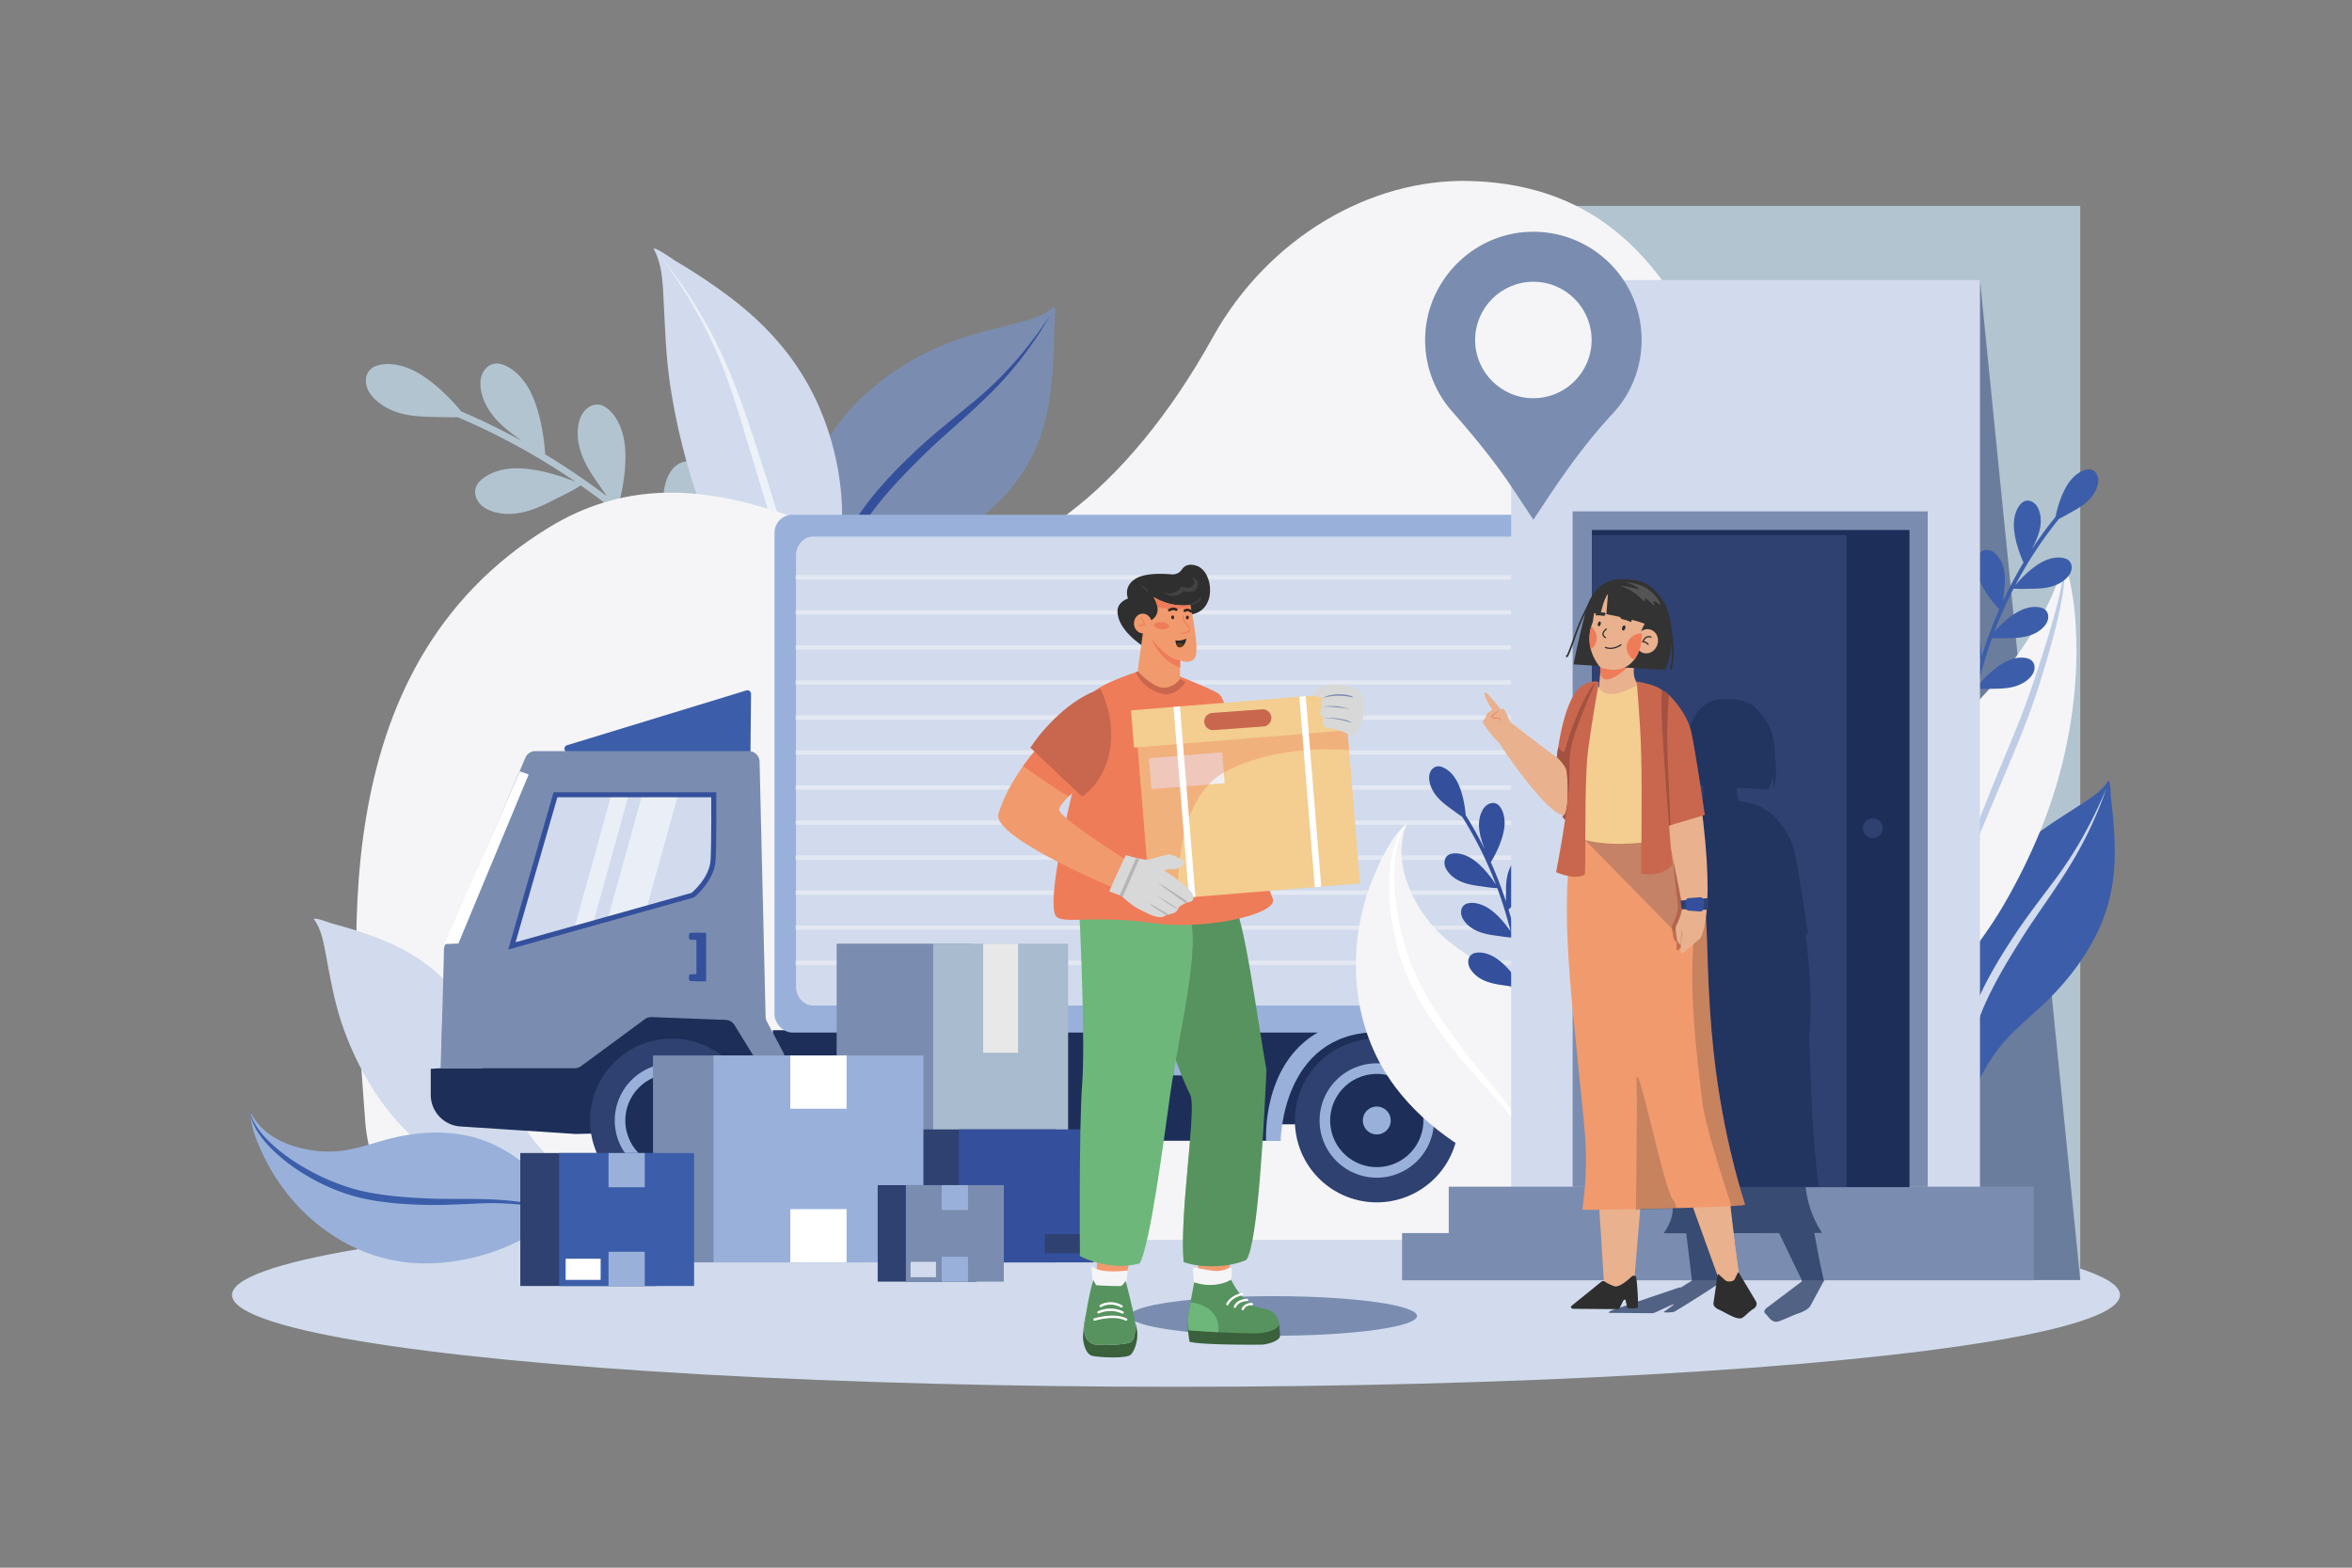 <svg xmlns="http://www.w3.org/2000/svg" xmlns:xlink="http://www.w3.org/1999/xlink" viewBox="0 0 4680 3120"><rect x="0" y="0" width="4680" height="3120" fill="#808080" stroke="none"/><defs><style>.cls-1{fill:none;}.cls-2{isolation:isolate;}.cls-3,.cls-9{fill:#fff;}.cls-3{opacity:0;}.cls-4{fill:#7a8db0;}.cls-5{fill:#34509c;}.cls-6{fill:#b2c4d0;}.cls-7{fill:#d1dbed;}.cls-8{opacity:0.6;}.cls-10{opacity:0.54;}.cls-10,.cls-28,.cls-44,.cls-52{mix-blend-mode:multiply;}.cls-11{fill:#2f4171;}.cls-12,.cls-39{fill:#f5f5f7;}.cls-13{fill:#99b1da;}.cls-14{fill:#3c5eaa;}.cls-15{fill:#1d2f59;}.cls-16,.cls-44{opacity:0.5;}.cls-17{clip-path:url(#clip-path);}.cls-18{opacity:0.55;}.cls-19{fill:#7b7b7b;}.cls-20{fill:#333;}.cls-21{opacity:0.7;}.cls-22{fill:#e9b18e;}.cls-23{fill:#ef7c59;}.cls-24{fill:#c8674d;}.cls-25{fill:#a35140;}.cls-26{fill:#2e2e2e;}.cls-27{fill:#f19a6d;}.cls-28{opacity:0.21;}.cls-29{fill:#282828;}.cls-30{fill:#1e274d;}.cls-31{fill:#f3ce90;}.cls-32{fill:#2b2b2b;}.cls-33{fill:#545454;}.cls-34{fill:#a9bbce;}.cls-35{fill:#e8e8e8;}.cls-36{fill:#d4d4d4;}.cls-37{fill:#5d5d5d;}.cls-38{fill:#525252;}.cls-39,.cls-40,.cls-41{fill-rule:evenodd;}.cls-40{fill:#3a603c;}.cls-41,.cls-43{fill:#57935e;}.cls-42{fill:#6eb77a;}.cls-45{fill:#4d4d4d;}.cls-46{fill:#2f2f2f;}.cls-47{fill:#424242;}.cls-48{fill:#38261f;}.cls-49{fill:#292929;}.cls-50{fill:#603813;}.cls-51{fill:#f0f0f0;}.cls-52{opacity:0.35;}.cls-53{fill:#bbb;}.cls-54{fill:#d8d8d8;}.cls-55{fill:#b5b5b5;}</style><clipPath id="clip-path"><path class="cls-1" d="M1415.17,1586.75H1109.06l-83.14,288.46,350.2-98.25s35.89-29.6,37.79-65.5S1415.17,1586.75,1415.17,1586.75Z"/></clipPath></defs><title>07</title><g class="cls-2"><g id="_07" data-name="07"><rect id="_07-2" data-name="07" class="cls-3" width="4680" height="3120"/><path class="cls-4" d="M1648.66,1369.94c-10.47-35.76-4.79-74.9,10.08-109.07,18.63-42.8,48.62-80.61,84.94-109.78,38-30.52,83.68-47.22,126.65-69.25,52.87-27.11,101.68-63,140.09-108.38,52.49-62,74-132.46,82-211.84,3.53-35,5-70.27,5.25-105.46,0-7.7,4.84-40.1-.55-46.35-19.56,21-54.24,28.06-80.79,34.83-55.63,14.19-109,26.79-161.19,51.54-52.55,24.91-101.76,57.36-143.58,97.91C1587.92,914,1552.2,1098.7,1598.47,1261.74,1608.78,1298.07,1622.58,1341.33,1648.66,1369.94Z"/><path class="cls-5" d="M2089.69,627.15A733.69,733.69,0,0,1,2025.51,722q-18,22.43-37.74,43.35l-4.94,5.22-5,5.15-5,5.12-5.15,5c-6.87,6.7-13.74,13.37-20.73,19.92-27.84,26.33-57,51-84.82,76.69q-10.44,9.63-20.59,19.5c-6.79,6.61-13.57,13.27-20.25,20-13.41,13.41-26.57,27-39.28,41-6.39,6.95-12.62,14-18.76,21.16s-12.08,14.43-17.9,21.8-11.51,14.88-16.9,22.47-10.56,15.39-15.48,23.34A561.82,561.82,0,0,0,1664,1153q-4.87,13.24-9.08,26.72c-2.81,9-5.42,18-7.75,27.14a440.54,440.54,0,0,0-10.81,55.39c-2.3,18.66-3.48,37.54-2,56.31a157.36,157.36,0,0,0,4.4,27.86,98.87,98.87,0,0,0,10.63,26.25c-5.88-7.55-10.18-16.31-13.52-25.35a161.51,161.51,0,0,1-7-28.11,232.64,232.64,0,0,1-2.6-28.88q-.46-14.49.5-29c2.6-38.59,10.83-76.63,22.87-113.34a531.79,531.79,0,0,1,21-54,493.85,493.85,0,0,1,27-51.51c5-8.31,10.26-16.52,15.88-24.48s11.41-15.67,17.37-23.31c11.91-15.25,24.62-29.79,37.68-44q9.84-10.56,20-20.81c6.75-6.84,13.56-13.61,20.48-20.23s13.87-13.22,20.88-19.76,14.26-12.92,21.49-19.24c29-25.15,59-48.67,88.22-73C1998.07,749.25,2047.9,691,2089.69,627.15Z"/><path class="cls-6" d="M1237.69,1252.67c-22.16-10.71-33.91-37.12-14.62-56.27,19.55-19.39,50.72-26.07,77.32-25.35,37.15,1,78.43,12.94,113.73,27.28a1446.12,1446.12,0,0,0-116.65-118.88c-16.12,9.91-33.11,17.75-49.93,26.42-20.22,10.42-41.16,20-63.61,24.45-22.09,4.37-46.24,3.25-66.75-6.66-22.16-10.71-33.91-37.12-14.62-56.26,19.55-19.4,50.72-26.08,77.31-25.36,32.63.88,68.41,10.22,100.58,22.18a1418,1418,0,0,0-125-98.1c-17.7,11.63-36.65,20.14-55.36,29.78-20.22,10.42-41.16,20-63.61,24.45-22.1,4.36-46.24,3.25-66.76-6.66-22.15-10.71-33.9-37.12-14.61-56.27,19.55-19.4,50.72-26.07,77.31-25.35,36.88,1,77.83,12.76,113,26.95a1353.36,1353.36,0,0,0-234.55-128.7c-16.85.61-33.56-.35-50.47-.6-22.75-.34-45.74-1.74-67.63-8.41C771.19,814.74,750.42,802.38,737,784c-14.5-19.89-12.41-48.71,13.63-56.51,26.38-7.89,57,.92,80.13,14.08,32.16,18.32,62.82,48.12,87.15,77.28a1341.29,1341.29,0,0,1,120.59,58.82c-2.56-1.9-5.1-3.8-7.69-5.67-18.45-13.31-36.49-27.63-50.6-45.64-13.9-17.72-23.84-39.75-24.29-62.53-.48-24.61,17.74-47,43.55-38.51,26.15,8.64,46.21,33.41,57.61,57.45,17,35.88,25.06,81.61,27.78,121.49a1405.72,1405.72,0,0,1,122.64,83.26c-6.16-8.76-12.07-17.7-18.27-26.52-13.09-18.61-25.46-38-32.92-59.67-7.34-21.3-9.53-45.36-2.52-67,7.59-23.42,32.14-38.67,53.74-22.17,21.89,16.71,32.76,46.68,35.68,73.12,4.23,38.24-2.54,82.44-12.48,120.24a1448.16,1448.16,0,0,1,126.09,112.19c-6.94-15.4-12.38-31.26-18.55-47-8.27-21.19-15.66-43-17.75-65.8-2-22.42,1.55-46.32,13.53-65.71,13-20.93,40.42-29.89,57.47-8.72,17.28,21.45,20.7,53.14,17.23,79.52-5.17,39.37-23.22,82.15-42.58,117.12,29,29.48,148.41,166.73,174.76,198.57q-4.2,5.33-8.24,10.79c-6.46-7.89-104.85-122.16-111.5-129.88-17.06,10.9-35.2,19.16-53.14,28.4-20.22,10.43-41.16,20-63.61,24.46C1282.35,1263.69,1258.2,1262.59,1237.69,1252.67Z"/><path class="cls-7" d="M1732.39,1442.05c-9-11.06-16.34-23.88-23-39.52S1697,1368.7,1692,1348.79a711.72,711.72,0,0,1-14.47-77.35c-3.6-26.49-6-53.56-6.94-80.55-2.21-56.37,5.43-109.62,5.09-166.06-.4-69.38-15-143.66-45.32-214a505.85,505.85,0,0,0-78.26-126c-30.81-36.54-65.77-68.07-103.78-96.48a1128.85,1128.85,0,0,0-102.42-67.9c-7.53-4.53-38.6-27.49-45.61-25.7,17.4,30.83,18.31,68.6,19.93,98.2,3.39,62,4.61,120.46,15,184.45a1286.74,1286.74,0,0,0,46.16,192,1019.9,1019.9,0,0,0,117.64,244c11.73,17.5,23.43,34.41,35.87,50.54,12.09,16.22,24.9,31.68,37.67,46.57,3.21,3.72,6.52,7.38,9.81,11s6.46,7.24,9.78,10.8c6.77,7.09,13.21,14.1,20.09,20.89,13.42,13.54,27.71,27,41.31,38.17,12.27,10.12,25,20.29,38,29.07S1717.87,1436.75,1732.39,1442.05Z"/><g class="cls-8"><path class="cls-9" d="M1316.07,511.74c58.21,73.13,106.18,154.4,139.83,238.48,17.28,41.9,31.34,84.25,45.13,126.18,13.48,41.9,27.35,83.71,39.75,125.22q4.74,15.48,9.51,31c3.08,10.37,6.34,20.59,9.57,30.82,6.3,20.51,12.68,40.85,19.49,60.86,13.84,40,28.81,79.42,44.62,117.93,15.55,38.63,31.55,76.55,49.11,113.31,9.07,18.34,17.53,35.44,26.87,50.35a171.59,171.59,0,0,0,14.9,20.79,83.33,83.33,0,0,0,18.89,17.06,86.78,86.78,0,0,1-21-15.54,173.39,173.39,0,0,1-16.8-19.81,439.4,439.4,0,0,1-30.46-48.78c-19.77-36.19-37.09-73.89-54.11-112.39-16.73-38.6-33-78.08-47.21-118.91s-26.73-82.27-39.26-124c-12.86-42.49-25.53-84.36-38.1-125.92-12.59-42.23-25.47-84.44-40.49-126.36a876.42,876.42,0,0,0-55.84-123.36A1110,1110,0,0,0,1316.07,511.74Z"/></g><ellipse class="cls-7" cx="2340" cy="2577.25" rx="1878.3" ry="182.75"/><ellipse class="cls-4" cx="2533.84" cy="2619.01" rx="285.72" ry="39.42"/><rect class="cls-6" x="3003.39" y="409.78" width="1135.91" height="2137.78"/><g class="cls-10"><polygon class="cls-11" points="4139.31 2547.55 3939.74 557.38 3749.33 2547.55 4139.31 2547.55"/></g><path class="cls-12" d="M3903.35,1174.83c0-113,17.5-479.84-261-305.3-267.54,167.65-179.94-494.09-716.73-509.34-199.67-5.67-403.21,114.18-512.4,311.1-170.79,308-397.64,474.63-579.49,445.29-175.34-28.29-451.39-244-741.13-67.1-461.48,281.75-387.8,865.55-366,1180.65C735.62,2361,820.83,2467.7,943.1,2467.7H3682c122.28,0,221.4-106.36,221.4-237.57Z"/><path class="cls-7" d="M1207.13,2358.68c-28.47,1.49-59.06-11.21-85.43-30.6-33-24.27-61.77-57-83.49-93.37-22.74-38-34.35-79.62-50.24-120-19.56-49.76-46.18-97.89-80.55-139.25-47-56.51-101.7-88.82-163.85-111.64-27.43-10.07-55.09-18.49-82.76-25.82-6-1.6-31.37-12.19-36.46-9,15.83,20.63,20.26,51.08,24.7,74.68,9.31,49.42,17.44,96.62,35.16,145.35,17.84,49,41.72,96.8,72.21,140,90.15,127.82,234.21,195.24,364,189.64C1149.28,2377.45,1183.77,2374.69,1207.13,2358.68Z"/><path class="cls-13" d="M498.76,2214c12.34,26,35.75,45.71,61.9,57.8,32.77,15.13,69.53,21.54,105.5,19.71,37.65-1.92,72.61-15.76,108.74-25.13,44.48-11.53,91.13-15.88,136.63-9.45,62.17,8.78,110.85,38.44,156.27,80.17,20.06,18.41,39,38,57.27,58.21,4,4.41,23.41,20.66,23.51,27-22.07-2-45.75,11.69-64.56,21.43-39.42,20.41-76.71,40.56-119.58,53.12-43.16,12.64-88.25,19.2-133.26,17.29-133-5.66-248.65-94-305.77-211.9C512.69,2276.05,498.41,2244,498.76,2214Z"/><path class="cls-14" d="M1135.39,2416.19c-57-15.36-115.7-23.39-174.35-21.29-29.35,1-58.77,2.85-88.46,3.24-7.42.07-14.85.1-22.3-.07s-14.8-.37-22.21-.67-14.82-.67-22.23-1.15-14.83-1.05-22.24-1.74c-14.82-1.46-29.64-3.33-44.36-6-7.37-1.34-14.67-2.81-22-4.53s-14.58-3.75-21.76-6a378.72,378.72,0,0,1-42.06-15.87,414.29,414.29,0,0,1-39.94-20.39c-25.82-15-50.14-32.75-71.48-53.7a223.51,223.51,0,0,1-15.2-16.48,179.69,179.69,0,0,1-13.35-18A125.28,125.28,0,0,1,503,2233.7a72.86,72.86,0,0,1-5.23-21.59,76.21,76.21,0,0,0,7.37,20.62A121.31,121.31,0,0,0,517,2251.08c8.79,11.6,19.19,21.89,30.11,31.49A340,340,0,0,0,581.79,2309q9.06,6.11,18.44,11.69t19,10.76a433.62,433.62,0,0,0,80.27,33.33c6.93,2.07,13.92,3.89,20.94,5.52s14.17,3,21.31,4.29,14.34,2.35,21.55,3.38,14.45,1.85,21.71,2.58c14.51,1.52,29.1,2.59,43.74,3.45,7.31.44,14.65.8,22,1.12s14.6.55,21.92.68c29.28.55,58.8-.22,88.41.67,7.4.19,14.8.51,22.21.85l5.56.25,5.56.36,5.55.38,5.54.47q22.15,2,44.08,5.63A568.11,568.11,0,0,1,1135.39,2416.19Z"/><path class="cls-14" d="M1494.44,1381.16l-1.17,116.36H1130.55c-8.1,0-10.27-11.16-2.77-14.2l356.53-109A7.37,7.37,0,0,1,1494.44,1381.16Z"/><path class="cls-15" d="M877.28,2125.89l-20.16,1.27V2179A63.05,63.05,0,0,0,916,2241.87l229.56,15,400.56-10.07-3.78-151.17-104.54-134.79-312.4,86.93Z"/><rect class="cls-15" x="1537.78" y="2130.93" width="1008.59" height="139.41" transform="translate(4084.15 4401.27) rotate(180)"/><rect class="cls-15" x="2526.22" y="2107" width="608.42" height="130.59" transform="translate(5660.85 4344.58) rotate(180)"/><rect class="cls-15" x="1537.78" y="2050.32" width="1626.68" height="85.65" transform="translate(4702.23 4186.29) rotate(180)"/><rect class="cls-13" x="1541.13" y="1024.44" width="1748.45" height="1030.54" rx="35.76" transform="translate(4830.72 3079.41) rotate(180)"/><path class="cls-7" d="M1617.84,2001.2h1595c18.72,0,33.89-16.88,33.89-37.73V1105.66c0-20.84-15.17-37.73-33.89-37.73h-1595c-18.71,0-33.89,16.89-33.89,37.73v857.81C1584,1984.32,1599.13,2001.2,1617.84,2001.2Z"/><g class="cls-16"><path class="cls-12" d="M3246.76,1153.35H1582.84v-8.63H3246.76Zm0,61.1H1582.84v8.63H3246.76Zm0,69.73H1582.84v8.63H3246.76Zm0,69.73H1582.84v8.63H3246.76Zm0,69.73H1582.84v8.63H3246.76Zm0,69.73H1582.84V1502H3246.76Zm0,69.73H1582.84v8.63H3246.76Zm0,69.74H1582.84v8.63H3246.76Zm0,69.73H1582.84v8.63H3246.76Zm0,69.73H1582.84v8.63H3246.76Zm0,69.73H1582.84v8.63H3246.76Zm0,69.73H1582.84v8.63H3246.76Z"/></g><path class="cls-4" d="M1489.8,1494.79H1065.36a21.62,21.62,0,0,0-19.86,13.08L885.21,1881.48a21.6,21.6,0,0,0-1.74,8l-5.61,214.28a21.61,21.61,0,0,0,21.6,22.17h244.08a21.6,21.6,0,0,0,12.81-4.21l126.77-93.35a21.6,21.6,0,0,1,13.62-4.18l147.21,5.57a21.6,21.6,0,0,1,17.58,10.26l46.41,75.36a21.6,21.6,0,0,0,17.77,10.26l13,.38a21.61,21.61,0,0,0,19.72-31.71l-32.52-61.38a21.67,21.67,0,0,1-2.51-9.61l-12-507.39A21.61,21.61,0,0,0,1489.8,1494.79Z"/><path class="cls-5" d="M1380.89,1786.08l1.64-1.35c1.6-1.32,39.34-32.87,41.44-72.74,1.88-35.79,1.3-121.68,1.27-125.32l-.07-10H1101.48l-90.25,313.14Z"/><path class="cls-7" d="M1415.17,1586.75H1109.06l-83.14,288.46,350.2-98.25s35.89-29.6,37.79-65.5S1415.17,1586.75,1415.17,1586.75Z"/><g class="cls-17"><g class="cls-18"><polygon class="cls-9" points="1166.44 1886.7 1131.91 1886.66 1228.9 1537.17 1263.42 1537.21 1166.44 1886.7"/></g><g class="cls-18"><polygon class="cls-9" points="1265.45 1883.68 1194.17 1883.64 1291.15 1534.16 1362.43 1534.2 1265.45 1883.68"/></g></g><path class="cls-11" d="M1174.14,2230a162.93,162.93,0,1,0,162.93-162.92A162.93,162.93,0,0,0,1174.14,2230Z"/><path class="cls-13" d="M1223.27,2230a113.8,113.8,0,1,0,113.8-113.79A113.8,113.8,0,0,0,1223.27,2230Z"/><path class="cls-15" d="M1244.27,2230a92.8,92.8,0,1,0,92.8-92.8A92.8,92.8,0,0,0,1244.27,2230Z"/><path class="cls-13" d="M1309.35,2230a27.72,27.72,0,1,0,27.72-27.72A27.72,27.72,0,0,0,1309.35,2230Z"/><path class="cls-11" d="M2576.59,2230a162.92,162.92,0,1,0,162.93-162.92A162.93,162.93,0,0,0,2576.59,2230Z"/><path class="cls-13" d="M2625.72,2230a113.8,113.8,0,1,0,113.8-113.79A113.8,113.8,0,0,0,2625.72,2230Z"/><circle class="cls-15" cx="2739.52" cy="2230.03" r="92.8" transform="translate(-441.43 693.95) rotate(-13.37)"/><path class="cls-13" d="M2711.81,2230a27.71,27.71,0,1,0,27.71-27.72A27.71,27.71,0,0,0,2711.81,2230Z"/><path class="cls-13" d="M2960.81,2262.57h-32.76s-3.14-212.89-190.84-208.48-188.95,216.66-188.95,216.66h-29s-15.11-240,217.3-244.37S2960.81,2262.57,2960.81,2262.57Z"/><rect class="cls-5" x="3111.97" y="2116.45" width="93.22" height="81.88" transform="translate(6317.15 4314.77) rotate(180)"/><rect class="cls-13" x="2981.38" y="2036.04" width="92.38" height="109.28" transform="translate(6055.14 4181.36) rotate(180)"/><rect class="cls-13" x="2334.74" y="2036.04" width="92.38" height="104.24" transform="translate(4761.86 4176.32) rotate(180)"/><rect class="cls-13" x="2007.22" y="2036.04" width="92.38" height="104.24" transform="translate(4106.81 4176.32) rotate(180)"/><rect class="cls-13" x="1679.7" y="2036.04" width="92.38" height="104.24" transform="translate(3451.78 4176.32) rotate(180)"/><polygon class="cls-9" points="1034.32 1535.1 1051.96 1541.39 912.13 1877.73 884.41 1879 1034.32 1535.1"/><rect class="cls-19" x="3184.18" y="2114.04" width="34.01" height="86.08" transform="translate(6402.37 4314.15) rotate(180)"/><path class="cls-4" d="M880.42,2012.42h0c38.59-12.7,78.3,16.11,78.19,56.74l-.09,32.7v24.77H876.64Z"/><rect class="cls-5" x="1385.76" y="1856.43" width="19.32" height="96.58" transform="translate(2790.84 3809.44) rotate(180)"/><rect class="cls-5" x="1370.86" y="1856.43" width="21.63" height="14.07" rx="4.27" transform="translate(2763.34 3726.93) rotate(180)"/><path class="cls-5" d="M1375.13,1938.73h13.09a4.26,4.26,0,0,1,4.26,4.26v5.53a4.27,4.27,0,0,1-4.27,4.27h-13.1a4.26,4.26,0,0,1-4.26-4.26V1943A4.27,4.27,0,0,1,1375.13,1938.73Z" transform="translate(2763.34 3891.53) rotate(180)"/><path class="cls-12" d="M2800.28,1638.24c-14.36,30.66-14.7,66.6-6.08,99.35,10.79,41,32.48,79.13,61.05,110.37,29.9,32.69,68.6,54,104.12,79.76,43.73,31.69,82.57,70.72,110.78,116.78,38.54,62.91,48.07,129.22,44.23,201.62-1.69,32-5.22,63.8-9.92,95.44-1,6.91-1.22,36.68-6.92,41.54-14.66-21.53-44.83-32.72-67.73-42.49-48-20.45-94.15-39.18-137.6-68.65-43.74-29.66-83.42-65.63-115.35-107.84-94.4-124.83-100.85-295.68-36.67-435.68C2754.49,1697.26,2772.89,1660.31,2800.28,1638.24Z"/><path class="cls-9" d="M3093.28,2366.51c-28.68-63.11-65.34-122.37-111.12-174-22.86-25.87-46.55-51.15-69.11-77.77-5.61-6.67-11.2-13.39-16.62-20.26s-10.73-13.69-16-20.63-10.48-13.94-15.59-21-10.14-14.23-15.06-21.47c-9.76-14.52-19.15-29.35-27.73-44.7-4.3-7.68-8.43-15.4-12.37-23.34s-7.51-16-10.87-24.19a449.05,449.05,0,0,1-17.08-50,485.09,485.09,0,0,1-11.38-51.46c-5.72-34.63-7.83-69.94-4.81-105q1.14-13.12,3.57-26.1a211,211,0,0,1,6.35-25.58,146.38,146.38,0,0,1,10.21-24.26,85.91,85.91,0,0,1,15.66-20.9,89.64,89.64,0,0,0-13.18,22.11,142.47,142.47,0,0,0-7.82,24.41c-3.93,16.64-5.49,33.77-6,50.84a400.32,400.32,0,0,0,2,51.24q1.26,12.78,3.2,25.46t4.45,25.25a509.94,509.94,0,0,0,29.83,97.69c3.31,7.83,6.89,15.52,10.67,23.11s7.86,15.1,12.05,22.52,8.6,14.77,13.05,22.06,9.14,14.48,13.91,21.61c9.47,14.3,19.41,28.32,29.59,42.23,5.07,6.95,10.24,13.88,15.42,20.76s10.42,13.64,15.78,20.37c21.41,27,44.19,53.13,65.53,80.64,5.37,6.85,10.61,13.79,15.85,20.77l3.93,5.22,3.83,5.31,3.8,5.31,3.72,5.38q14.82,21.54,27.88,44.17A666.9,666.9,0,0,1,3093.28,2366.51Z"/><path class="cls-14" d="M3923.39,2292.51c-12.09-25.83-11.81-59-3.76-90.67,10.08-39.73,29.65-78.69,55.14-112.47,26.67-35.35,60.87-61.75,92.35-91.68,38.76-36.83,73.36-79.59,98.76-127,34.71-64.76,44.08-127.62,41.86-193.79-1-29.2-3.57-58-7.18-86.39-.79-6.21-.49-33.66-5.41-37.16-13.16,22.43-39.72,38-59.92,51-42.3,27.2-83,52.47-121.47,87.22-38.73,35-74,75-102.61,119.54-84.56,131.59-92.88,290.42-38.92,408.55C3884.26,2246,3899.77,2276.87,3923.39,2292.51Z"/><path class="cls-7" d="M4191.17,1569.43q-8.23,23.8-18,47.09t-21,45.92q-11.31,22.59-24,44.5c-4.26,7.28-8.58,14.52-13.07,21.67s-9,14.27-13.6,21.33c-18.24,28.36-37.77,55.75-56.42,83.49-9.38,13.87-18.37,27.81-27.27,42s-17.64,28.39-26.08,42.77-16.63,28.85-24.23,43.61-14.95,29.66-21.34,44.82a574,574,0,0,0-30.19,94.46q-5.6,24.22-9,48.91c-.58,4.11-1.08,8.22-1.55,12.34s-.92,8.25-1.3,12.38c-.73,8.26-1.23,16.54-1.45,24.83-.3,16.55.08,33.21,2.91,49.52a125.51,125.51,0,0,0,6.21,24c2.91,7.73,6.84,15.19,12.57,21.38a51.29,51.29,0,0,1-8.59-9.3,74.38,74.38,0,0,1-6.59-10.94,129.71,129.71,0,0,1-8.74-24,214.87,214.87,0,0,1-4.71-25.12c-1.12-8.45-1.79-17-2.1-25.45-1.25-34,2.16-68.06,8.53-101.44,3.24-16.69,7.2-33.25,12-49.58a493.44,493.44,0,0,1,16.85-48.27c13.11-31.6,29.27-61.46,46.66-90.49q13.13-21.71,27-42.82c4.63-7,9.28-14.06,14.08-21s9.68-13.86,14.6-20.7c19.76-27.34,40.34-53.84,60.19-80.79a779.66,779.66,0,0,0,53.88-84.55q12.19-21.95,23.1-44.62T4191.17,1569.43Z"/><path class="cls-12" d="M4103,1110.66c-.38,12.91-2.83,26-7.25,40.53a349.88,349.88,0,0,1-18.59,46.86,654.75,654.75,0,0,1-33.47,61.06c-12.33,20.11-25.76,39.86-40,58.73-29.67,39.5-63.86,71-94.76,109.43-38,47.24-69.73,106.27-89.28,172.13a489,489,0,0,0-19.89,132.23c-.63,43.22,4.13,85.53,12.53,127.55a1090.78,1090.78,0,0,0,27.4,107.39c2.28,7.57,9.28,41.75,14.71,44.74,6-31.32,26.23-57.45,41.52-78.47,32-44,63.48-84.36,92.2-133.9a1187.39,1187.39,0,0,0,76.6-157.71,973.12,973.12,0,0,0,60-235.76c2.23-18.88,4.14-37.36,5.16-55.74,1.29-18.23,1.69-36.38,1.82-54.12,0-4.44-.06-8.91-.14-13.34s-.09-8.78-.23-13.18c-.38-8.86-.6-17.47-1.21-26.19-1-17.21-2.65-34.91-5.11-50.62-2.19-14.2-4.64-28.72-8.06-42.48S4109.29,1123,4103,1110.66Z"/><g class="cls-8"><path class="cls-13" d="M3853.77,1990.35c3.45-84.42,17.88-168.22,42.93-245.34,12.16-38.74,26.6-75.86,41-112.53,14.56-36.46,28.82-73.09,43.86-108.64q5.52-13.33,11.07-26.71c3.77-8.87,7.34-17.75,10.93-26.61,7.32-17.68,14.49-35.28,21.22-52.91,13.3-35.41,25.54-71.06,36.75-106.63,11.46-35.48,22.22-70.76,31.37-106.19,4.37-17.86,8.45-34.51,10.75-50.21a166.32,166.32,0,0,0,2-23,81.07,81.07,0,0,0-2.55-22.88,84.34,84.34,0,0,1,4.75,23.13,168.08,168.08,0,0,1-.28,23.5,422.67,422.67,0,0,1-7.61,51.28c-7.43,36.38-17.25,72.3-27.7,108.58-10.68,36.17-22.12,72.68-35.65,108.84s-28.44,71.75-43.53,107.55l-45.28,108.14c-15.32,36.14-30.42,72.46-44,109.85a833.21,833.21,0,0,0-32.64,117A1071.57,1071.57,0,0,0,3853.77,1990.35Z"/></g><path class="cls-14" d="M4043,1344c8.62-11.73,7.45-28.78-7.93-33.45-15.59-4.73-33.73.41-47.43,8.14-19.14,10.81-37.42,28.47-51.91,45.73a857.82,857.82,0,0,1,28.08-94.42c11.18.72,22.22.12,33.42,0,13.45-.15,27.05-.93,40-4.83,12.76-3.83,25.07-11.09,33-22,8.62-11.73,7.46-28.79-7.93-33.46-15.59-4.73-33.73.41-47.43,8.15-16.81,9.48-32.93,24.27-46.43,39.42a837.71,837.71,0,0,1,38.19-85.87c12.47,1.18,24.73.39,37.18.25,13.45-.15,27.06-.93,40-4.82,12.75-3.84,25.06-11.1,33.05-22,8.61-11.73,7.45-28.78-7.94-33.45-15.58-4.73-33.72.4-47.42,8.14-19,10.72-37.16,28.2-51.59,45.35a800,800,0,0,1,87-132.18c9-4.35,17.44-9.47,26.22-14.29,11.79-6.47,23.42-13.56,33-23.11,9.44-9.39,16.88-21.6,18.8-34.94,2.07-14.41-7-28.9-22.77-25.77-16,3.18-29.55,16.26-38,29.54-11.74,18.47-19.52,42.53-24.17,64.51q-25,30.87-46.76,64.11c.82-1.69,1.62-3.39,2.46-5.09,6-12.06,11.42-24.54,13.82-37.86,2.36-13.11,1.46-27.37-4.61-39.4-6.56-13-22.29-19.69-33.42-8.08-11.28,11.75-14.91,30.25-14.22,46,1,23.46,9.49,49.6,19.1,71.19a831.71,831.71,0,0,0-41.07,77.46c.8-6.29,1.41-12.59,2.22-18.92,1.69-13.35,2.78-26.93.69-40.3-2.06-13.16-7.57-26.35-17.24-35.74-10.44-10.14-27.49-11.32-34.22,3.28-6.82,14.8-4.21,33.47,1.58,48.1,8.38,21.16,24.15,42.38,39.8,59.39a855.31,855.31,0,0,0-34.86,93.54c-.64-10-2.18-19.77-3.33-29.72-1.53-13.37-3.71-26.82-8.93-39.3-5.13-12.3-13.62-23.79-25.25-30.61-12.56-7.36-29.4-4.44-32.46,11.35-3.09,16,3.89,33.5,13,46.33,13.6,19.15,34.88,36.51,54.67,49.44-7,23.42-31.44,128.22-36.4,152.15,2.45,1.08,4.88,2.21,7.29,3.36,1.2-5.91,21-92.87,22.34-98.74,11.94,1,23.71.27,35.64.14,13.46-.15,27.06-.92,40-4.82C4022.65,1362.09,4035,1354.83,4043,1344Z"/><path class="cls-5" d="M2925,1927.15c-6.83-12.12-3.77-28.18,11.37-30.85,15.34-2.7,32,4.26,44.09,13.17,16.93,12.46,32.26,31.32,44,49.37A817,817,0,0,0,3008.7,1866c-10.69-.6-21.11-2.43-31.72-3.83-12.75-1.69-25.58-4-37.43-9.17-11.67-5.1-22.53-13.41-28.86-24.64-6.83-12.12-3.77-28.18,11.37-30.84,15.34-2.71,32,4.25,44.09,13.16,14.87,10.94,28.48,26.82,39.56,42.75a800.47,800.47,0,0,0-26.41-85.89c-12-.31-23.52-2.47-35.32-4-12.76-1.68-25.58-4-37.44-9.17-11.67-5.1-22.52-13.41-28.85-24.63-6.84-12.13-3.78-28.18,11.36-30.85,15.34-2.7,32,4.25,44.09,13.17,16.81,12.36,32,31,43.77,49a764.72,764.72,0,0,0-67.42-135.46c-8-5.15-15.47-11-23.24-16.56-10.46-7.5-20.69-15.57-28.7-25.73-7.89-10-13.55-22.44-13.84-35.33-.32-13.91,9.95-26.63,24.56-21.85,14.81,4.85,26.2,18.83,32.68,32.4,9,18.88,13.66,42.62,15.55,64q20.16,32.17,37,66.23c-.57-1.7-1.14-3.41-1.74-5.11-4.28-12.14-8-24.61-8.78-37.53-.73-12.71,1.76-26.16,8.9-36.88,7.71-11.59,23.41-16.13,32.65-3.84,9.36,12.45,10.68,30.44,8.22,45.28-3.67,22.15-14.69,46-26.3,65.39a796,796,0,0,1,30.11,78.24c0-6,.1-12.11.07-18.21-.08-12.87.45-25.88,4-38.34,3.46-12.25,10.21-24.14,20.46-32,11.08-8.43,27.4-7.59,32.12,7,4.77,14.83.15,32.26-7,45.48-10.37,19.12-27.78,37.47-44.59,51.82a819.61,819.61,0,0,1,22.37,92.79c1.74-9.39,4.34-18.51,6.56-27.83,3-12.51,6.61-25,13-36.29,6.28-11.08,15.66-21,27.48-26.15,12.77-5.55,28.42-.84,29.51,14.49,1.11,15.54-7.53,31.36-17.65,42.49-15.11,16.62-37.3,30.67-57.57,40.67,3.94,23,15.14,125.33,17.11,148.62-2.45.74-4.89,1.53-7.31,2.35-.46-5.75-9.29-90.57-9.89-96.31-11.44-.44-22.53-2.45-33.85-4-12.75-1.68-25.58-4-37.43-9.16C2942.23,1946.68,2931.37,1938.38,2925,1927.15Z"/><rect class="cls-7" x="3006.9" y="557.38" width="932.84" height="1849.4"/><rect class="cls-4" x="2882.7" y="2361.71" width="1163.95" height="96.31"/><rect class="cls-4" x="2789.81" y="2454.01" width="1256.8" height="94.01"/><rect class="cls-4" x="3129.24" y="1017.72" width="706.5" height="1344.37"/><rect class="cls-15" x="3167.58" y="1054.75" width="631.89" height="1307.89"/><rect class="cls-11" x="3167.58" y="1065.18" width="506.69" height="1297.45"/><path class="cls-11" d="M3706.88,1648.29a19.56,19.56,0,1,0,19.56-19.56A19.57,19.57,0,0,0,3706.88,1648.29Z"/><path class="cls-20" d="M3387.22,1519.22l-10.89,23.53S3374.56,1554.27,3387.22,1519.22Z"/><g class="cls-21"><path class="cls-15" d="M3599.67,2062.88c4.67-34.94,6.13-96.71-6.74-202.71l4.64-1.38s-18.37-126.11-27.13-165.23c-6.41-28.61-29.12-58.78-44.45-72.93h0c-1.75-1.62-3.41-3-4.93-4.2l-.08-.06-.79-.59-.17-.12-.67-.48-.22-.15-.59-.39-.24-.16-.53-.33-.26-.16-.48-.27-.26-.15-.44-.22-.26-.13a3.52,3.52,0,0,0-.4-.18l-.25-.11-.37-.15-.24-.08-.35-.11-.21-.06-.35-.07a.86.86,0,0,1-.17,0l-.29,0,0,0c-11.69-12.48-51.57-18.29-51.57-18.29s.08.84.22,2.39c-4.24-7-7.38-16.62-5.66-29.09l61.87,3.77a126.91,126.91,0,0,0,9.11-26.51l2,25.4s7.85-21.37,2.79-60c-.09-.69-.19-1.36-.28-2,.7-33.44-7.82-68.86-31.1-90.87-15-20.71-39.91-26.21-60.93-26-30.11-2.59-63.75,8.89-78.54,60A439.75,439.75,0,0,0,3339,1504c-2,5.7-3.73,10.61-5.27,14.85l22.95-49.47c-15.15,60.31-20.47,90.69-20.47,90.69l50.84,3.1.23.3a8.71,8.71,0,0,0,2.32,2,55,55,0,0,0,0,9.87c-1.08,12.68-2.11,24.61-2.65,30.8a28.6,28.6,0,0,1-1.56-3.29c.86-4.84,1.36-7.55,1.36-7.55l-5.85-1.67h0s-17.75-.12-30.89,10.82c-26.39,22-39.46,88.34-44.42,120.9h0c-1.48,9.76-2.24,16.48-2.41,18v.1c0,.16,0,.26,0,.26-.55,2.31-91.5-68.43-91.5-68.43l-2.84-3.71c-2.73-7.28-9.38-24-12.56-23.35a29.64,29.64,0,0,0-4.49,1.52c-13.67-17.15-29.68-36.27-31.56-34.23-4.86,5.25,13.77,33.52,13.77,33.52a9.53,9.53,0,0,1-4.86,4.85c-3.64,1.61-5.67,4-6.89,8.88s-6.07,7.68-6.88,10.5,20.87,32.77,31.14,40.18c0,0,94,143.34,130.48,146l-.21.14-.11.07a4.32,4.32,0,0,1-.73.33,3.69,3.69,0,0,1-2.21,0,15.06,15.06,0,0,0,1.71,3.46h0a19.09,19.09,0,0,0,2.06,2.56l.13.14c.21.22.43.43.65.64l.24.23.66.57.29.25.18.15c-7.71,51.49-18,104.36-18,104.36a120.66,120.66,0,0,0,23.4,7.45c-7.29,116.28,6.74,238.86,21.23,381.85h272.66C3601.59,2227.2,3604.16,2121.73,3599.67,2062.88Z"/><path class="cls-15" d="M3625.5,2453.68a206.68,206.68,0,0,1-32.66-91.32H3327.56c.13,5.25.24,10.58.3,16,.29,25.93,5.35,42.88-17.4,76.11C3312.8,2454.58,3622.12,2454,3625.5,2453.68Z"/><polygon class="cls-15" points="3629.48 2549.76 3629.16 2549.34 3620.38 2508.49 3609.79 2451.94 3539.02 2451.94 3586.13 2549.76 3629.48 2549.76"/><polygon class="cls-15" points="3427.89 2549.76 3433.22 2451.94 3354.95 2451.94 3366.8 2549.76 3427.89 2549.76"/><path class="cls-15" d="M3586.26,2548.06h43.54l-27.29,50.47c-2.41,5-11.41,11-21.88,14.6-17,5.75-38.8,17.24-45.44,17.4-12,.31-16.5-11.27-22-15.61-3.65-2.91-4.19-7.18,3.24-12.77l66.68-50.17ZM3203,2612.89l84,.65a21.88,21.88,0,0,0,8.16-2.19l26.8-12.43c7.74-3.59,11.91-3.88,5.33-.07l-16.54,12c-3.27,1.89,17.92,1.37,20.92-.35,18.62-10.67,73.5-45.56,87.41-55.28,1.68-1.17,2.15-2.14,1.33-2.58l7.92-4.58h-61l-22.41,14.23c-1.13-.29-3.41,0-6.12.88l-130,44.14C3202.45,2609.37,3198.84,2612.86,3203,2612.89Z"/></g><path class="cls-4" d="M3266.48,676.63c0-123.5-103.95-222.73-229.13-214.95-110.69,6.88-199.28,99.5-201.58,210.38a214.46,214.46,0,0,0,53.67,146.81c43.36,49.22,85,99.93,121.28,154.59l40.38,60.87L3079.89,991c39-58.84,80.86-116,129-167.74A214.45,214.45,0,0,0,3266.48,676.63Z"/><circle class="cls-12" cx="3051.1" cy="676.63" r="115.88"/><path class="cls-22" d="M2981.22,1476.19s108.09,165.35,137.44,144.64c0,0,47.26-24.11,30.33-121.16,0-9.42-.08-16,.25-17.43,0,0,7.28-95.82,23-115.66,1.73-2.18,6.95-6.23,6.25-6.4-48.1-12-67.37,90.43-80.63,146.38-.55,2.31-91.5-68.64-91.5-68.64s-48.1-63.59-51.45-60c-4.86,5.27,13.77,33.63,13.77,33.63a9.53,9.53,0,0,1-4.86,4.86c-3.64,1.62-5.67,4-6.89,8.91s-6.07,7.7-6.88,10.53S2971,1468.76,2981.22,1476.19Z"/><path class="cls-22" d="M3004.77,1437.51s-10.23-28.21-14.28-27.4-20.73,11.6-22.9,16.09c1.24,4.79,16.82,2.9,16.82,2.9s-2.12,18.75,4.53,19.37C2996.87,1449.21,3004.77,1437.51,3004.77,1437.51Z"/><path class="cls-23" d="M2984.58,1412.9l-1.17,1-1.19.95-2.37,1.93-4.79,3.73c-.79.63-1.59,1.25-2.4,1.85a20,20,0,0,0-2.15,1.8,3.64,3.64,0,0,0-1.06,1.69,1.14,1.14,0,0,0,.58,1.11,7,7,0,0,0,2.18,1.06,15,15,0,0,0,2.65.56,33.62,33.62,0,0,0,5.78.07l1.55-.1a3.32,3.32,0,0,1,2.22.56,2.15,2.15,0,0,1,.78,1.27,3.45,3.45,0,0,1,0,1.07l-.25,1.51-.57,3-.29,1.5-.35,1.5h-.18l.43-6.07.11-1.52a1.3,1.3,0,0,0-.4-1.26,2.15,2.15,0,0,0-1.38-.23l-1.51.19a29.59,29.59,0,0,1-6.1.22,14.9,14.9,0,0,1-3-.57,8.84,8.84,0,0,1-2.79-1.33,3.47,3.47,0,0,1-1-1.24,2.78,2.78,0,0,1-.19-1.59,5,5,0,0,1,1.62-2.63,18.63,18.63,0,0,1,2.42-1.87l2.5-1.73q5-3.43,10.25-6.58Z"/><path class="cls-24" d="M3175.65,1356s-17.75-.12-30.89,10.85c-35.48,29.64-46.87,139.75-46.87,139.75s13.89,13.46,18.07,23.06,7.93,98.1-7.52,93.51c4.18,12.52,26.3,18.79,35.07,12.11C3147.27,1601,3151.44,1418.16,3175.65,1356Z"/><path class="cls-25" d="M3113.45,1494.55c-1.92,6.7-10.47-4.88-13.11-6.47-1.7,11.24-2.45,18.48-2.45,18.48s13.89,13.46,18.07,23.06a36,36,0,0,1,1.63,7.89l.06.43c0,.35.09.71.13,1.08,0,.18,0,.35.07.54.05.48.11,1,.16,1.49,0,.14,0,.3,0,.44.05.42.09.85.13,1.28l.06.56c.05.55.1,1.12.15,1.69,0,.16,0,.32,0,.48,0,.49.09,1,.13,1.49,0,.17,0,.33,0,.5,0,.62.09,1.26.14,1.9l0,.47.12,1.72c0,.14,0,.28,0,.42,0,.7.09,1.4.13,2.11,0,.14,0,.28,0,.42,0,.64.07,1.29.1,2,0,.11,0,.22,0,.33,0,.75.07,1.5.1,2.25,0,.14,0,.29,0,.43,0,.7.05,1.4.08,2.11,0,.09,0,.17,0,.26,0,.78,0,1.57.07,2.37,0,.13,0,.27,0,.41,0,.76,0,1.53.06,2.3v.13c0,.81,0,1.63.05,2.46v.4c0,1.64,0,3.29,0,5,0,.14,0,.29,0,.43,0,1.65,0,3.29,0,4.93,0,.15,0,.31,0,.47,0,1.62-.07,3.24-.12,4.85,0,.16,0,.32,0,.48,0,.8-.06,1.59-.09,2.38v.1c0,.75-.08,1.49-.11,2.22l0,.53c0,.75-.09,1.5-.14,2.24,0,.11,0,.21,0,.31,0,.65-.09,1.3-.14,1.94,0,.18,0,.37,0,.56l-.18,2.09c-1.21,13.15-3.68,23.29-8,24.71-.16,1.16-.32,2.32-.49,3.49,6.66,10.14,25.45,14.66,33.36,8.63,3.76-34.23,7.93-217.08,32.14-279.28C3175.65,1356,3143.93,1388.52,3113.45,1494.55Z"/><path class="cls-22" d="M3181.31,1373c-.81,44.41,89.3.11,89.3.11s-27-15.73-18.09-50.14c2.36-9.12,4.22-17.16,6.38-23.43h-71.44C3185.87,1320.65,3181.31,1373,3181.31,1373Z"/><path class="cls-23" d="M3185.56,1318.43s45.74-1.28,58.73-2.12S3172.23,1396.36,3185.56,1318.43Z"/><path class="cls-22" d="M3269.9,2331.77l-18.18,218.33s-16,46.89-30.81,28.74-29.51-27.75-29.51-27.75L3177.59,2329Z"/><path class="cls-22" d="M3219.91,2326.19l.38,251.9.11.13a74.9,74.9,0,0,0,15.94.4c6.14-6.32,11.27-17.92,13.76-24.2-.11-.19-.2-.38-.31-.58l3.94-67.21,16.17-154.86Z"/><path class="cls-22" d="M3348.43,2346.93l73.87,204.75s16.74,14.69,22.79,14.31c11-.69,16.76-19.67,16.76-19.67l-29.68-211.94Z"/><path class="cls-22" d="M3384.25,2311.11,3447.38,2579s31.55,8.33,14.11-23.09l-27.64-236.53Z"/><path class="cls-26" d="M3186.51,2550.72l-59.22,48c-3,2.25-.87,6,3.46,6.07l87.43.71a5.1,5.1,0,0,0,4.69-2.38l6.6-13.52c1.9-3.9,5.7-4.22,5.35-.08l3.23,13c-.18,2.06,20.72,1.49,20.91-.38,1.15-11.6-1.27-49.55-3.35-60.12-.3-1.51-1.85-2.73-3.92-3h0a5.94,5.94,0,0,0-4.89,1.35c-5.9,5.71-24.77,22.89-34.82,19.41-6.74-2.33-15.47-6.51-18.19-8.91A6.23,6.23,0,0,0,3186.51,2550.72Z"/><path class="cls-26" d="M3459.91,2532.86l33.63,56.33c3.59,5.48,1.6,12-4.89,15.87-10.52,6.26-19.11,18.75-25.73,18.93-12,.33-30.54-12.26-41.37-17-7.27-3.17-13-7.81-12.06-13.89l8.36-56.5c.1-.7,1.33-1,1.94-.41l12.88,11.68c4.22,3.82,15.66,3.31,18.51-1.27,2-3.27,6.79-13.81,6.79-13.81A1.31,1.31,0,0,1,3459.91,2532.86Z"/><path class="cls-27" d="M3327.07,1606.07c25.52,45.12,48,129.65,62.69,187,17,66.52-11,304.47,82.66,604.81-21,5-311.06,11.24-323.76,9.64,13.78-103.32,5-150.81-2.75-231.45-21.51-222.55-47.34-395.33-6.89-566.24C3190.78,1607.75,3275.77,1604.54,3327.07,1606.07Z"/><g class="cls-28"><path class="cls-29" d="M3255.12,2407.8c.58-41.84,2.63-200.34,1.34-255.56-1.48-63.85,53.46,212.34,72.76,236.1a27.18,27.18,0,0,1,5.82,17.4C3308.74,2406.52,3281.12,2407.22,3255.12,2407.8Zm134.64-614.71c-7.82-30.61-17.88-68.94-29.43-104.9,11.09,42.23,21.47,103.1,12.37,164.22-16.46,110.59,8.83,289,14.93,342.32,5.21,45.6,46,170.22,57.82,205.56,14.07-.8,23.73-1.61,27-2.39C3378.74,2097.56,3406.77,1859.61,3389.76,1793.09Z"/></g><g class="cls-28"><path class="cls-30" d="M3150.63,1668.51l210,214.13s1.16-137.16-35.85-224.14Z"/></g><path class="cls-31" d="M3178.52,1360.18c1.48,4.47-55.63,141.57-53.87,185.43,1.77,44.18,1,107.38-.88,114,0,0,52.25,38.19,203.3,8.41,46.43-50.86,5.64-223.74-10-278.48,0,0-44.33-26.17-57.13-27.35C3260,1362.21,3189.79,1406.17,3178.52,1360.18Z"/><g class="cls-8"><path class="cls-25" d="M3361.53,1695.38s31.46,14.6,7.15,103.8c-1.29,4.72-2.4,10.1-1.44,14.9l5.46,38.33c.82,4.11,1.37,9.62-2.11,11.94-4.36,2.9-29.2,25.72-32.22,26.73-6.14,2.05.56-28.26-.44-44.22-.18-2.84-.86,10.11-1.24,15.77l-.75,12.46c-7.43-3.39-7.28-17.71-8.44-22.53-1.55-6.46-.29-10.6.46-12.17,3.39-7.06,9.86-21.1,10.86-33.7.6-7.42-4.6-35-8.9-86.25Z"/></g><path class="cls-22" d="M3365.54,1478.29c58.33,325.78,20.44,387.65,16.62,390.19-4.78,3.18-32,28.2-35.32,29.3-6.72,2.24.62-31-.48-48.47-.2-3.11-.94,11.08-1.35,17.29l-.83,13.66c-8.14-3.73-8-19.41-9.25-24.7-1.7-7.08-.31-11.62.51-13.34,3.72-7.74,10.8-23.13,11.9-36.93.65-8.14-54.63-272.71-64.35-311.59-13.2-52.83,3.42-113.51,22-115.56C3328.08,1375.59,3360.71,1451.31,3365.54,1478.29Z"/><polygon class="cls-11" points="3344 1792.3 3398.66 1787.39 3398.45 1810.66 3346.14 1809.6 3344 1792.3"/><path class="cls-5" d="M3382.46,1814l-22.51-1.65a5.74,5.74,0,0,1-5.27-5.66v-13.58a5.74,5.74,0,0,1,5.27-5.66l22.51-1.65c3.93-.28,7.24,2.34,7.24,5.87v16.47C3389.7,1811.65,3386.39,1814.27,3382.46,1814Z"/><path class="cls-24" d="M3308,1374.74s-16.7,30.48-14.2,96.44,18.79,174.49,18.79,174.49l79.73-23.79s-18.37-126.49-27.13-165.73S3317.17,1374.74,3308,1374.74Z"/><path class="cls-25" d="M3318.42,1512.92c-2.67-66.19.81-113.64,2.3-129.92-5.63-5.21-10.27-8.26-12.73-8.26,0,0-16.7,30.48-14.2,96.44s18.79,174.49,18.79,174.49l11.41-3.4C3322.92,1619.08,3320.78,1571.19,3318.42,1512.92Z"/><path class="cls-20" d="M3131,1322.25s6.13-35.08,23.94-104.69c25-97.6,114.71-60.69,133.64-44.54,47.33,35.08,44.55,119.16,24.5,160.36Z"/><path class="cls-20" d="M3275.71,1236.58l.27-2.32c-23.85-2.77-44.39-15.8-53.59-34-10.81-21.38-1.6-40.52,1.48-45.88l-2-1.17c-3.23,5.62-12.88,25.68-1.54,48.1C3229.85,1220.21,3251.08,1233.73,3275.71,1236.58Z"/><path class="cls-22" d="M3258,1157.23c-43.49-12-73.25,11.13-84.25,51,0,0-4.07,28-4.55,30.12-.06.27-21.1,43.48,12.88,87.3,1.91,2.47,5,3.5,8.13,4.33,65.12,17.27,74.47-47.65,74.47-47.65,1.4-3.14,32-32.69,32.95-36.09C3308.6,1206.37,3301.46,1169.22,3258,1157.23Z"/><path class="cls-20" d="M3199.5,1182.21l-3.19,40s53.83,10.22,76.4,19.21c0,0-16.76,28.08-5.5,33.38,0,0,45.73,2.11,41.46-56s-48.92-67.77-80.4-65.65-66,34.37-69.08,65.51l25.49,3.65S3191.43,1190.55,3199.5,1182.21Z"/><path class="cls-32" d="M3201.46,1291.41a24.26,24.26,0,0,1-8.45-2.22l1.11-2.11c.56.29,13.91,7,31.35-5.32l1.37,2C3216.6,1291,3207.6,1292,3201.46,1291.41Z"/><path class="cls-20" d="M3225.56,1224.35c3.38-2.78,17.81,5.51,18.39,6,4.4,3.31,2.37,6.32,1.56,7.3-.48.57-2.12-.58-6.35-2.18-9-3.4-13.15-2.55-14.55-5.62A5,5,0,0,1,3225.56,1224.35Z"/><path class="cls-20" d="M3194.18,1220.43c-1.71-3.17-14.45-.91-15-.75-4.39,1.16-4.6,3.68-4.28,4.68.18.58,1.79.21,5.51.3,7.93.2,10.82,2.12,12.84.21A4,4,0,0,0,3194.18,1220.43Z"/><path class="cls-32" d="M3194.75,1270.42c-.23-.1-5.72-2.72-6.26-7.85-.41-3.92,2.19-8,7.75-12.25l1.44,1.9c-4.77,3.61-7.12,7.1-6.82,10.09.4,3.78,4.86,5.93,4.9,6Z"/><path class="cls-22" d="M3297.87,1283c-4.11,12.82-16.83,20.2-28.41,16.48s-17.63-17.11-13.51-29.93,16.83-20.2,28.4-16.48S3302,1270.17,3297.87,1283Z"/><path class="cls-32" d="M3278.59,1283.67c-1.23-3.43-7.45-5.11-9.74-5.47l-1.51-.24.6-1.41c2.32-5.48,5.48-8.9,9.39-10.15a12.11,12.11,0,0,1,9.37,1.06l-1.25,2a9.92,9.92,0,0,0-7.42-.81c-2.89.94-5.34,3.45-7.29,7.47,2.8.67,8.6,2.54,10.1,6.71Z"/><path class="cls-23" d="M3265.09,1282.45a123.76,123.76,0,0,0,2-21.39,27.64,27.64,0,0,0-15.21,52.13C3262.69,1299,3265.09,1282.45,3265.09,1282.45Z"/><path class="cls-23" d="M3166,1247.21a86.36,86.36,0,0,0-.64,45.08,27.62,27.62,0,0,0,.64-45.08Z"/><path class="cls-32" d="M3233.87,1250.62c-.84,2.84-2.87,4.75-4.53,4.26s-2.31-3.2-1.47-6,2.87-4.76,4.53-4.27S3234.72,1247.77,3233.87,1250.62Z"/><path class="cls-32" d="M3185,1242.43c-.77,2.59-2.62,4.33-4.13,3.88s-2.11-2.91-1.34-5.5,2.62-4.33,4.13-3.89S3185.74,1239.84,3185,1242.43Z"/><path class="cls-33" d="M3236.68,1159.07c-1.58-.5,18.26.4,35.5,9.44,22.06,11.57,33.2,33.11,31.64,34.6-1.19,1.14-11.29-8.28-13.37-6.34-1.43,1.33,2.27,6.79,1.2,7.59-1.92,1.43-15.6-15.12-18.25-13.32-1.17.8.89,4.42-.26,5.28-2.18,1.64-11.06-10-24.94-19-12.7-8.27-23.33-10.34-23-11.36.56-1.87,35.82,7.72,36.29,6.12C3261.88,1170.68,3252,1163.91,3236.68,1159.07Z"/><path class="cls-20" d="M3118,1308a2.51,2.51,0,0,1-.61-.1c-1.89-.47-1.52-2.9-1.39-3.7l1.3.21c1.11-1.82,4.59-9.18,14.92-38.92,18.24-52.51,42.28-88,42.52-88.38l2.77,1.9c-.24.35-24,35.52-42.12,87.58C3122.24,1304.32,3119.74,1308,3118,1308Z"/><path class="cls-20" d="M3325.78,1332.85l-3.16-1.15c.08-.22,7.64-21.59,2.7-59.35-4.4-33.65-11.52-51.76-11.59-51.94l3.12-1.24c.3.74,7.34,18.62,11.8,52.75C3333.71,1310.58,3326.11,1332,3325.78,1332.85Z"/><path class="cls-24" d="M3181.5,1357.63s-12.53,68.46-21.29,133.17-3.76,241.7-7.1,250c-20.45,11.69-56.77-5-56.77-5s26.3-135.25,26.3-184.09.41-58,11.27-92.68S3175.65,1356,3175.65,1356Z"/><path class="cls-24" d="M3256.64,1356.38s39.88,5.82,51.57,18.35c-10.44,5.84,19.4,346.5,19.4,346.5s-18.37,25-61.79,17.54c-.41-38.41,2.09-158.64-.41-245.47C3263.66,1432.77,3256.64,1356.38,3256.64,1356.38Z"/><rect class="cls-4" x="1664.77" y="1878.06" width="270.83" height="389.98"/><rect class="cls-34" x="1856.87" y="1878.06" width="268.44" height="389.98"/><rect class="cls-35" x="1956.32" y="1878.06" width="69.55" height="217.08"/><rect class="cls-11" x="1830.47" y="2247.75" width="270.83" height="264.64"/><rect class="cls-5" x="1907.85" y="2247.75" width="268.45" height="264.64"/><rect class="cls-11" x="2079.21" y="2456.13" width="84.9" height="37.9"/><rect class="cls-36" x="1920.71" y="2458.13" width="69.64" height="42.08"/><rect class="cls-4" x="1299.33" y="2100.65" width="421.37" height="411.74"/><rect class="cls-13" x="1419.72" y="2100.65" width="417.66" height="411.74"/><path class="cls-9" d="M1684.58,2206.59H1572.52V2100.65h112.06Zm0,199.85H1572.52v105.95h112.06Z"/><rect class="cls-11" x="1035.29" y="2294.74" width="270.83" height="264.64"/><rect class="cls-14" x="1112.67" y="2294.74" width="268.45" height="264.64"/><rect class="cls-13" x="1210.88" y="2294.74" width="72.03" height="68.09"/><rect class="cls-13" x="1210.88" y="2491.29" width="72.03" height="68.1"/><rect class="cls-9" x="1125.53" y="2505.12" width="69.64" height="42.08"/><rect class="cls-11" x="1746.4" y="2358.64" width="196.56" height="192.07"/><rect class="cls-4" x="1802.56" y="2358.64" width="194.83" height="192.07"/><rect class="cls-13" x="1873.83" y="2358.64" width="52.28" height="49.42"/><rect class="cls-13" x="1873.83" y="2501.28" width="52.28" height="49.42"/><rect class="cls-7" x="1811.89" y="2511.32" width="50.54" height="30.54"/><path class="cls-27" d="M2385.14,1557.34s77,158.52,151.23,143.53c60.94-12.31,102.62-218.16,102.62-218.16l-38.16-10.77-63.9,113.55-97.35-173.67S2382.77,1516.31,2385.14,1557.34Z"/><path class="cls-37" d="M2526,1540.33s-16,28.9-35.52,58.81c-13.68,21-29.08,42.41-41.92,54.78v-5.41S2419.6,1543.86,2427,1459c1.74-20,5.51-39,12.16-55.17Z"/><path class="cls-23" d="M2536.45,1586.8a304.59,304.59,0,0,1-2.63,40.71c-.2,1.57,2.27,1.56,2.48,0a306.25,306.25,0,0,0,2.62-40.71,1.24,1.24,0,0,0-2.47,0Z"/><path class="cls-23" d="M2536.38,1600.27l-10.19,14.92c-.9,1.32,1.25,2.56,2.14,1.25l10.19-14.92c.89-1.32-1.25-2.55-2.14-1.25Z"/><path class="cls-38" d="M2490.46,1599.14c-13.68,21-29.08,42.41-41.92,54.78v-5.41S2419.6,1543.86,2427,1459c6.19-12.74,10.38-20.89,10.38-20.89s27.76,27.76,30.44,75.21C2469.82,1549.18,2472.87,1572.77,2490.46,1599.14Z"/><polygon class="cls-27" points="2182.53 2486.14 2182.53 2602.65 2227.79 2606.25 2249.94 2496.88 2182.53 2486.14"/><polygon class="cls-27" points="2384.19 2486.14 2384.19 2598.17 2429.44 2601.78 2451.6 2496.88 2384.19 2486.14"/><path class="cls-39" d="M2377.86,2566.83s-5.36-39.44-4.44-43.13,31.7,6.17,47.91,5.82,24.77-6.65,24.77-6.65,3.71-.25,4.89,1.83-1.25,22.28-1.25,22.28l-18.45,37.1Z"/><path class="cls-40" d="M2545.09,2636.08s-180.24-1.75-181.09-1.48c-1,9.4.64,21.46,1.95,28.94.28,3.56.76,6.07,1.38,7a1.23,1.23,0,0,0,.18.22.35.35,0,0,0,.1.08l1.17.09.3,0,.51,0h0c28.09,6.38,142.33,5.19,142.76,5.13,26.88-3.47,33.16-13.17,33.57-13.84h0v0a5.67,5.67,0,0,0,.84-3C2547.64,2656.19,2545.09,2636.08,2545.09,2636.08Z"/><path class="cls-41" d="M2544.82,2632.59l0,.47a2.29,2.29,0,0,1,0,.25l0,.31v.13l0,.19c0,.06,0,.1,0,.15v.31c0,.07,0,.14,0,.2v.83a.37.37,0,0,1,0,.11l0,.2v.07l0,.15v.12a5.53,5.53,0,0,1-.83,3v0h0c-.41.67-6.69,10.38-33.57,13.85-.43.05-.88.11-1.34.15l-.14,0-.2,0-.6.06-.52,0-.72.07h0l-.4,0-2.65.18h-.35l-.7,0h-.07l-4.25.16h-.92l-1.2,0h-.4l-1.17,0h-2.75c-38.79.26-111.27-5-124.33-6h0l-.51,0-.3,0-1.17-.09a.23.23,0,0,1-.1-.07,1.31,1.31,0,0,1-.18-.23c-.92-1.38-1.54-6.19-1.62-12.8,0-1.73,0-3.57.05-5.52a157.64,157.64,0,0,1,2-20.52c2.71-16.18,10.36-56.36,10.36-56.36,43.28,14.61,73.34-5.22,73.34-5.22s21.16,46.43,54.37,55.07c.46.13.93.24,1.4.35s.93.22,1.4.32c.94.21,1.89.4,2.84.57.5.09,1,.17,1.45.27s.85.16,1.27.26h.08l1.29.28c1,.22,1.9.46,2.8.7l.94.26c1.2.34,2.34.7,3.43,1.08.26.08.52.18.78.27l.5.19,1,.36.87.36.76.33c1.37.59,2.64,1.21,3.82,1.86l.65.37c.5.29,1,.57,1.43.86l.59.38c.39.26.77.52,1.13.78l.54.39.59.44.45.36.49.4a29.27,29.27,0,0,1,3,2.91l.38.42c.25.28.49.57.72.85l0,0,.63.82a27.37,27.37,0,0,1,2.91,4.86c.11.22.21.45.3.67l.18.41c.34.83.63,1.64.87,2.42l.07.2.06.2,0,.09,0,.11.05.2,0,.2.06.2.05.19.05.19,0,.2,0,.19h0l.09.36,0,.19c0,.13.05.24.07.36h0l0,.18,0,.14a.09.09,0,0,0,0,0h0l0,.17,0,.18,0,.17,0,.17.07.43v.08l0,.16,0,.33,0,.16,0,.31,0,.16Z"/><path class="cls-42" d="M2402.51,2603.45c-15.77-9.92-28.42-10.91-33.66-10.8-1.12,6.15-2.12,11.8-2.81,15.91a157.64,157.64,0,0,0-2,20.52c-.06,2-.08,3.79-.05,5.52.08,6.61.7,11.42,1.62,12.8a1.31,1.31,0,0,0,.18.23.23.23,0,0,0,.1.07l1.17.09.3,0,.51,0h0c6.86.52,30.13,2.22,56.29,3.68C2425.46,2640.3,2424.8,2617.48,2402.51,2603.45Z"/><path class="cls-9" d="M2442.21,2597.87a2.3,2.3,0,0,1-2.05-3.33c8.8-17.36,29.88-20.93,30.78-21.08a2.29,2.29,0,0,1,.73,4.53c-.21,0-19.69,3.38-27.42,18.62A2.28,2.28,0,0,1,2442.21,2597.87Z"/><path class="cls-9" d="M2457.27,2603a2.37,2.37,0,0,1-.9-.18,2.29,2.29,0,0,1-1.21-3c6.34-14.92,25.7-15.06,26.54-15a2.3,2.3,0,0,1,0,4.59h0c-.18,0-17.16.13-22.3,12.23A2.29,2.29,0,0,1,2457.27,2603Z"/><path class="cls-9" d="M2472.88,2607.55a2.27,2.27,0,0,1-.94-.2,2.3,2.3,0,0,1-1.15-3c4.6-10.27,15.61-11.65,20.79-11a2.3,2.3,0,0,1-.61,4.55h0c-.47-.07-11.66-1.4-16,8.28A2.28,2.28,0,0,1,2472.88,2607.55Z"/><path class="cls-43" d="M2257.05,1830.16s60.64,246.4,111.52,348.89c13.28,26.76-22,234.25-13.37,332.62,37.38,13,92.07,10.39,124.73-4.46,23.76-31.18,35.64-283.61,40.1-377.16-19.31-109.88-45.4-311.37-66.82-332.61S2257.05,1830.16,2257.05,1830.16Z"/><g class="cls-44"><path class="cls-43" d="M2484,2499.57l-45.61-1.27c-53.46-1.48-57.91-23.75-53.46-53.45s29.7-270.25,29.7-302.92-56.43-286.58-56.43-286.58l-36.08,203.28c15.11,46.06,31.23,89.71,46.48,120.42,13.28,26.76-22,234.25-13.37,332.62,37.38,13,92.07,10.39,124.73-4.46A33.23,33.23,0,0,0,2484,2499.57Z"/></g><path class="cls-42" d="M2148.08,1823.52s11.84,248.55,5.25,333.21-4.52,343.06-4.52,343.06,56.42,31.18,118.79,14.85c20.64-33.72,48.88-251,60.88-337.07,15.59-111.89,65.35-311,35.63-356.37S2148.08,1823.52,2148.08,1823.52Z"/><path class="cls-45" d="M2340.64,1331.23l0-.06s0,0,.05.06Z"/><path class="cls-23" d="M2103.16,1825.35c6.33,4.77,18,5.53,35.7,5.32,1,0,2.09,0,3.15-.05,20.33-.36,48-1.7,84.45.06l3.16.16c19.22,1,40.9,2.9,65.3,6.25,11.34,1.56,23.11,2.58,35,3.14l3.29.14a518.28,518.28,0,0,0,71.66-2.4q5.87-.6,11.61-1.31l3.15-.4a423.46,423.46,0,0,0,62.7-12.65c1-.29,2-.6,3-.89,32.48-9.85,51.93-22.37,47.32-34.12-30.4-77.53-52.17-151.62-67.65-208.75l.26-.16s-.6-1.77-1.64-4.92a1.46,1.46,0,0,0,0-.2c-6.53-24.25-12-45.66-16.65-63.28h0c-2.86-15-4.65-30-3.94-42.15,2.14-36.73-4.81-79.92-19.4-89.36-10-6.45-49.78-23-72.46-32.16l-5.53-2.23-1.79-.72-1.39-.55-7.84-3.13-52-10h0c-4.87,1.36-10.09,2.92-15.51,4.64l-1.53.5-2.77.88c-32.08,10.47-70.07,26-84.41,38-6.47,5.44-12.61,27.93-18.12,56.26-6.18,31.77-11.7,71.7-15.49,101.77l-.37,0S2074.84,1804.1,2103.16,1825.35Z"/><path class="cls-24" d="M2259.48,1338.29c6.4,11.68,19,32.82,53.42,42.88,21,6.12,45.7-18.75,45.71-24.19l-6.37-3.42-2.08-1.11c-.09.63-1.09-.58-1.6-.85-5.65-3-9.12-4.84-9.12-4.84L2277.7,1331C2272,1333.12,2265.82,1335.58,2259.48,1338.29Z"/><path class="cls-27" d="M2270.32,1729.61,2255.45,1784S1971,1669.6,1986.76,1619.44c4.48-14.27,15.3-47.29,48.87-94.67,17.52-24.74,38.87-49.36,63.89-69l68.36,93.89s-23.67,17.5-41.58,35.45c-8.89,8.9-16.37,17.92-18.83,25C2101.65,1626.7,2270.32,1729.61,2270.32,1729.61Z"/><path class="cls-23" d="M2167.88,1549.64s-23.67,17.5-41.58,35.45c-31.1-17.84-78.12-51.9-90.67-60.32,17.52-24.74,38.87-49.36,63.89-69Z"/><path class="cls-24" d="M2189.61,1371.08c-60.92,20-112.67,77.26-139.54,116.78l103,97.63s40.66-24.35,54.26-85.89C2222.27,1431.88,2189.61,1371.08,2189.61,1371.08Z"/><path class="cls-39" d="M2185.41,2569.74l-11.13-20.22s-3.72-30.62-1.08-28.55c19.33,15.16,68.57,7.19,70.12,7.87s-2,22.5-2,22.5-4.14,18.75-7.35,21.47S2185.41,2569.74,2185.41,2569.74Z"/><path class="cls-40" d="M2262.67,2648.74c-.63-4.09-2.4-11.71-4.65-20.59,1.63,15,1.16,37.63-8.57,43.13-10.46,5.91-63.17,6.59-72.95,4.09s-19.2-12.84-19.09-29.88c0-6.34,1.71-19.45,4.13-34.25-5,23.09-7.72,47.39-6.14,56.89,2.4,14.38,7.72,28,18.48,30.46s67.15,6.4,76.32-2.73S2264.92,2663.52,2262.67,2648.74Z"/><path class="cls-41" d="M2157.41,2645.49c-.11,17,9.32,27.38,19.09,29.88s62.49,1.82,72.95-4.09,10.22-31.59,8.18-46.36-17.73-75.55-17.73-75.55-6.14,9.1-9.32,10-48-1.12-49.13-1.57-5.71-10.26-5.71-10.26C2168.8,2565.45,2157.52,2628.85,2157.41,2645.49Z"/><path class="cls-9" d="M2233.66,2614.56a2.33,2.33,0,0,1-1-.24c-23.11-11.28-45.5-.59-45.72-.48a2.39,2.39,0,0,1-2.11-4.3c1-.49,24.66-11.86,49.93.47a2.39,2.39,0,0,1-1.05,4.55Z"/><path class="cls-9" d="M2178,2628.43a2.39,2.39,0,0,1-.72-4.68,137.7,137.7,0,0,1,22.56-4.58c17.18-2,31.26-.45,41.84,4.71a2.4,2.4,0,1,1-2.1,4.31c-23.38-11.4-60.49,0-60.86.13A2.25,2.25,0,0,1,2178,2628.43Z"/><path class="cls-9" d="M2231.51,2602.25a2.42,2.42,0,0,1-1.16-.3c-21.24-11.79-38.32-1.14-39-.68a2.4,2.4,0,0,1-2.6-4c.81-.52,20.13-12.7,44,.52a2.4,2.4,0,0,1-1.16,4.49Z"/><path class="cls-27" d="M2608.91,1482.08a6,6,0,0,1,5.17-1.38,10,10,0,0,1,4.06,2.83,46.35,46.35,0,0,1,13.17,32.06c0,5.09-1.34,10.91-5.86,13.22l-5.13-3c-1.6-2-6.35-5.49-7-8-2.66-10.62,1.15-10.18-5.51-28.6C2607.18,1487.43,2606.46,1484.4,2608.91,1482.08Z"/><path class="cls-27" d="M2610.12,1497.13a25.18,25.18,0,0,0-5.09-6.7c-2-1.74-4.55-2.72-6.76-2-3.55,1.11-5.27,6.22-4.87,11s2.43,9.22,4.41,13.5q6.32,13.7,12.64,27.39l2.44-1.8c1.75,1.71,4.29.83,5.46-1.2s1.29-4.82,1.2-7.46A71.47,71.47,0,0,0,2610.12,1497.13Z"/><path class="cls-27" d="M2603.92,1524.45c-2.91-6.43-7.76-11.79-12.65-17-1.7-1.8-3.51-3.64-5.87-4.46s-5.43-.23-6.6,1.94-.12,4.59.9,6.72a313.82,313.82,0,0,0,21.74,38.18l7.56-7.61C2612.42,1536.1,2606.83,1530.87,2603.92,1524.45Z"/><path class="cls-27" d="M2597,1537.54c-2.91-6.43-7.76-11.8-12.65-17-1.7-1.8-3.51-3.65-5.87-4.46s-5.44-.23-6.6,1.94-.13,4.59.89,6.71a314.59,314.59,0,0,0,21.75,38.19l7.55-7.61C2605.46,1549.18,2599.86,1544,2597,1537.54Z"/><path class="cls-46" d="M2369.08,1223c52.71-6.4,46.48-84.93,12.34-96.85-16.76-5.86-25.51.62-30,7.52s-12.5,10.11-20.55,9.38c-19.16-1.72-50.85-2.6-69.35,7.55-27.81,15.27-17.1,40.56-17.1,40.56s-20.61,6.34-20.84,24.83c-.49,38,50.12,69.46,50.12,69.46Z"/><path class="cls-27" d="M2263.82,1335.44c14.43,16.68,35.14,31.42,47.9,32.84,23.67,2.65,36-17,36-17l.56-37s23.54,10.2,30.59-8.39-8.29-91.09-10.27-102.2c0,0-34.08,7.75-73.11-15.31.2.32,6.75,10.52,7.87,22.08a25.06,25.06,0,0,1-12.51,23.88l-.12.06c-2.64-8-9.79-13.57-17.83-13.07-9.75.61-17.1,9.87-16.42,20.69.64,10.32,8.36,18.3,17.52,18.49Z"/><path class="cls-23" d="M2369.38,1207.88c-.34-1.77-.61-3.19-.78-4.14,0,0-34.09,7.74-73.12-15.31,0,0,6.14,9.43,7.69,20.52C2322.2,1212.3,2348.88,1214.76,2369.38,1207.88Z"/><path class="cls-23" d="M2348.28,1314.33s-23.69,0-55.9-42.06c0,0,11.64,39.24,55.87,56.81Z"/><path class="cls-47" d="M2282.93,1177.33a1.3,1.3,0,0,1-1.11-.62c-2.69-4.37-9.94-9-10-9.09a1.3,1.3,0,0,1,1.4-2.18c.32.2,7.82,5,10.83,9.91a1.3,1.3,0,0,1-.43,1.78A1.27,1.27,0,0,1,2282.93,1177.33Z"/><path class="cls-47" d="M2368.6,1205a1.29,1.29,0,0,1-.27-2.56c.12,0,12.72-2.79,19.5-12.1a1.29,1.29,0,1,1,2.09,1.52c-7.37,10.13-20.5,13-21.06,13.11Z"/><path class="cls-23" d="M2266.82,1246.14a1,1,0,0,1-1-.84,1.05,1.05,0,0,1,.82-1.23l9.55-1.92-5.85-12a1,1,0,0,1,1.88-.91l7,14.42-12.21,2.46Z"/><path class="cls-23" d="M2351.57,1261.8a1,1,0,0,1-1-1,1,1,0,0,1,1-1.1s4.35-.29,12.27-3.25a3.07,3.07,0,0,0,2.14-2c.9-3.3-4.12-9.53-7.44-13.65a44.41,44.41,0,0,1-3.22-4.26c-2.89-4.82-2.12-11.84-2.08-12.14a1,1,0,0,1,2.07.24c0,.07-.72,6.63,1.8,10.83a45.52,45.52,0,0,0,3,4c4,5,9,11.18,7.83,15.51a5.07,5.07,0,0,1-3.42,3.38c-8.26,3.08-12.7,3.36-12.88,3.37Z"/><path class="cls-23" d="M2326.3,1246.79c-.39,3.84-7.41,6.28-15.68,5.43s-14.65-4.64-14.25-8.49,7.41-6.27,15.68-5.43S2326.69,1243,2326.3,1246.79Z"/><path class="cls-48" d="M2336.27,1228.44c.13,2.08-1.06,3.85-2.67,4s-3-1.5-3.14-3.58,1.07-3.85,2.67-4S2336.14,1226.36,2336.27,1228.44Z"/><path class="cls-48" d="M2365.51,1229.15c-.18,2.08-1.62,3.65-3.22,3.51s-2.76-1.92-2.58-4,1.62-3.65,3.22-3.52S2365.69,1227.07,2365.51,1229.15Z"/><path class="cls-48" d="M2326.65,1216.88a2.58,2.58,0,0,1-1.53-4.67c.33-.25,8.26-5.89,16.84-1a2.59,2.59,0,0,1-2.55,4.5c-5.64-3.19-11,.57-11.26.73A2.62,2.62,0,0,1,2326.65,1216.88Z"/><path class="cls-48" d="M2370,1219.53a2.57,2.57,0,0,1-1.83-.76,7.44,7.44,0,0,0-9.5-1.07,2.59,2.59,0,0,1-2.89-4.29,12.6,12.6,0,0,1,16,1.7,2.59,2.59,0,0,1-1.82,4.42Z"/><path class="cls-49" d="M2360.52,1270.8s-.71,7.68-4.92,12.85a12.18,12.18,0,0,1-6.1,4.25c-5.32,1.58-8-2.56-9.34-6.68a28.86,28.86,0,0,1-1.29-6.76A35.17,35.17,0,0,0,2360.52,1270.8Z"/><path class="cls-50" d="M2355.6,1283.65a12.18,12.18,0,0,1-6.1,4.25c-5.32,1.58-8-2.56-9.34-6.68C2345.39,1278.74,2352.28,1279.12,2355.6,1283.65Z"/><path class="cls-47" d="M2371,1149s12,1.67,12.54,12.82-9.76,19.78-27.58,14.76c0,0-18.67,20.62-42.35,1.12,0,0,20.06,12.81,37.89-11.15,0,0,15,9.2,22.56-1.67S2371,1149,2371,1149Z"/><rect class="cls-31" x="2274.87" y="1449.82" width="418.79" height="325.84" transform="translate(-122.61 206.79) rotate(-4.65)"/><rect class="cls-51" x="2288.38" y="1502.94" width="146.22" height="61.65" transform="translate(-116.61 196.58) rotate(-4.65)"/><g class="cls-52"><path class="cls-23" d="M2437,1536.36c90.89-49.43,205.37-46.57,247.56-43.45l-4.84-59.54-417.41,34,26.43,324.77,54.94-4.47C2342.59,1723.44,2350.54,1583.41,2437,1536.36Z"/></g><rect class="cls-31" x="2252.84" y="1395.99" width="433.63" height="74.3" transform="translate(-108.1 205.02) rotate(-4.65)"/><path class="cls-24" d="M2513.79,1445.91l-99.18,7.13a17.16,17.16,0,0,1-18.31-15.85h0a17.18,17.18,0,0,1,15.85-18.31l99.18-7.13a17.18,17.18,0,0,1,18.31,15.85h0A17.17,17.17,0,0,1,2513.79,1445.91Z"/><rect class="cls-9" x="2600.78" y="1385.3" width="12.87" height="380.27" transform="translate(-119.18 216.64) rotate(-4.65)"/><rect class="cls-9" x="2350.47" y="1405.67" width="12.87" height="380.27" transform="translate(-121.66 196.41) rotate(-4.65)"/><path class="cls-27" d="M2706.5,1416.39s6.6-31.92-6.7-40.64-55.83-16.42-75.86-2.68,17.83,13.19,17.83,13.19-13.41,10.75-4,22c0,0-11.74,10.81,1.46,20.39,0,0-4.83,13.84,7.55,15.6,31.62,4.48,37.24,20.33,48.25,12.34S2706.5,1416.39,2706.5,1416.39Z"/><path class="cls-53" d="M2707.93,1396.2a1.82,1.82,0,0,1-.68-.13c-.28-.12-28.67-11.83-41.94-11.93a64.92,64.92,0,0,0-22.88,3.75,1.76,1.76,0,0,1-1.33-3.26,68.72,68.72,0,0,1,24.23-4c14,.1,42.08,11.7,43.27,12.19a1.76,1.76,0,0,1-.67,3.39Z"/><path class="cls-53" d="M2706.5,1418.15a1.81,1.81,0,0,1-.75-.16c-.24-.12-24.58-11.49-37.23-13.08-12.5-1.57-29.92,4.93-30.1,5a1.76,1.76,0,0,1-1.24-3.3c.75-.28,18.42-6.87,31.78-5.19,13.21,1.65,37.27,12.9,38.29,13.38a1.76,1.76,0,0,1-.75,3.35Z"/><path class="cls-53" d="M2703.87,1440.63a1.78,1.78,0,0,1-1-.31c-.32-.23-32.87-22.27-62.94-10a1.76,1.76,0,1,1-1.33-3.26c31.86-13,64.88,9.44,66.27,10.4a1.76,1.76,0,0,1-1,3.21Z"/><path class="cls-54" d="M2618.4,1372.58c-5.27,7.29-5.57,15.59,14.48,16.15-5.57,7.23-2.23,17.81-2.23,17.81s-9.47,14.48,1.67,21.72c-.56,8.91-3.9,19.49,12.25,21.16s33.41,8.35,41.76,14.48,17.26-13.92,22.28-23.39,7.79-49-1.12-63.48-56.79-14.48-56.79-14.48S2625.64,1362.55,2618.4,1372.58Z"/><path class="cls-4" d="M2692.35,1388.5c-30.67-8.83-59.47.23-59.47.23C2650.77,1377.59,2690.27,1381.23,2692.35,1388.5Zm-4.68,22.87-17.67-4.16c-17.67-4.16-39.35-.67-39.35-.67C2650.55,1404.84,2687.67,1411.37,2687.67,1411.37Zm2.6,27.54c-13.51-11.43-57.95-10.65-57.95-10.65C2667.92,1430.08,2690.27,1438.91,2690.27,1438.91Z"/><path class="cls-27" d="M2239.14,1719.23l7.41,2.31,51.24-10.06,27.91-5.27a13.31,13.31,0,0,1,7,.56l20.53,7.41s-1.65,9.82-12.85,9.72l-13.28-.46-15.66,5.84-.15,3.08s56.3,44.22,57.51,51.09-5.05,9-7.24,8.88-5-2.22-5-2.22-1.09,9-13.44,9.9c0,0,1.8,12.83-12.58,10.38,0,0-7.27,4.92-15.32,3.21s-47.23-18.1-51.08-20.26-44.26-24.79-44.26-24.79l-8.93-7.13Z"/><path class="cls-23" d="M2358,1791c-.23.53-8.47-2.71-17.57-8.67s-15.78-11.52-15.47-12,7.75,4.2,16.68,10.12S2358.24,1790.42,2358,1791Z"/><path class="cls-23" d="M2343.16,1800c-.16.27-1.88-.41-4.64-1.51s-6.59-2.62-10.74-4.63a98.13,98.13,0,0,1-10.11-6c-2.49-1.62-4.07-2.46-4-2.74s2,.06,4.75,1.36,6.29,3.42,10.33,5.35,7.84,3.71,10.45,5.21S2343.31,1799.75,2343.16,1800Z"/><path class="cls-23" d="M2332,1810.8c-.26.56-8.27-2.62-17.89-7.11-4.78-2.31-9.06-4.23-12.37-4.63s-5.35.26-5.47-.09,1.88-1.59,5.6-1.48,8.44,1.9,13.18,4.19C2324.63,1806.16,2332.22,1810.25,2332,1810.8Z"/><path class="cls-54" d="M2240.31,1701.66s-31.74,66.82-32.85,72.39c10.58,4.46,23.77,8.64,23.77,8.64s19.66,19.2,34.7,26.44,38.23,21.28,50.64,14.39a47.77,47.77,0,0,1,14.79-5.11,17.89,17.89,0,0,0,8.9-4.16,15.12,15.12,0,0,0,4-5.5,12.63,12.63,0,0,1,6.78-7.11,13.92,13.92,0,0,0,2.3-1.21,40.59,40.59,0,0,1,14.17-5.5c4.17-.83,8.07-3.62,7-11.41-2.23-15.59-57.36-50.67-57.36-50.67s8.91-5,15-2.79,27.28-6.68,23.39-15.59c-8.91-7.79-24.51-13.92-29.52-13.92s-28.4,7.24-39,10S2240.31,1701.66,2240.31,1701.66Z"/><path class="cls-55" d="M2359.09,1797.32s-41.45-28.39-55-40.86c30.15,17.67,58.73,37.94,58.73,37.94Zm-14.79,11.43L2301,1780.88S2333.55,1808,2344.3,1808.75Zm-16.79,12.67s-27-16.63-43.13-25c10.91,9.88,36.37,25,36.37,25Zm-60.88-111-6.15-2.7-32.32,73.62,6.15,2.71Z"/></g></g></svg>